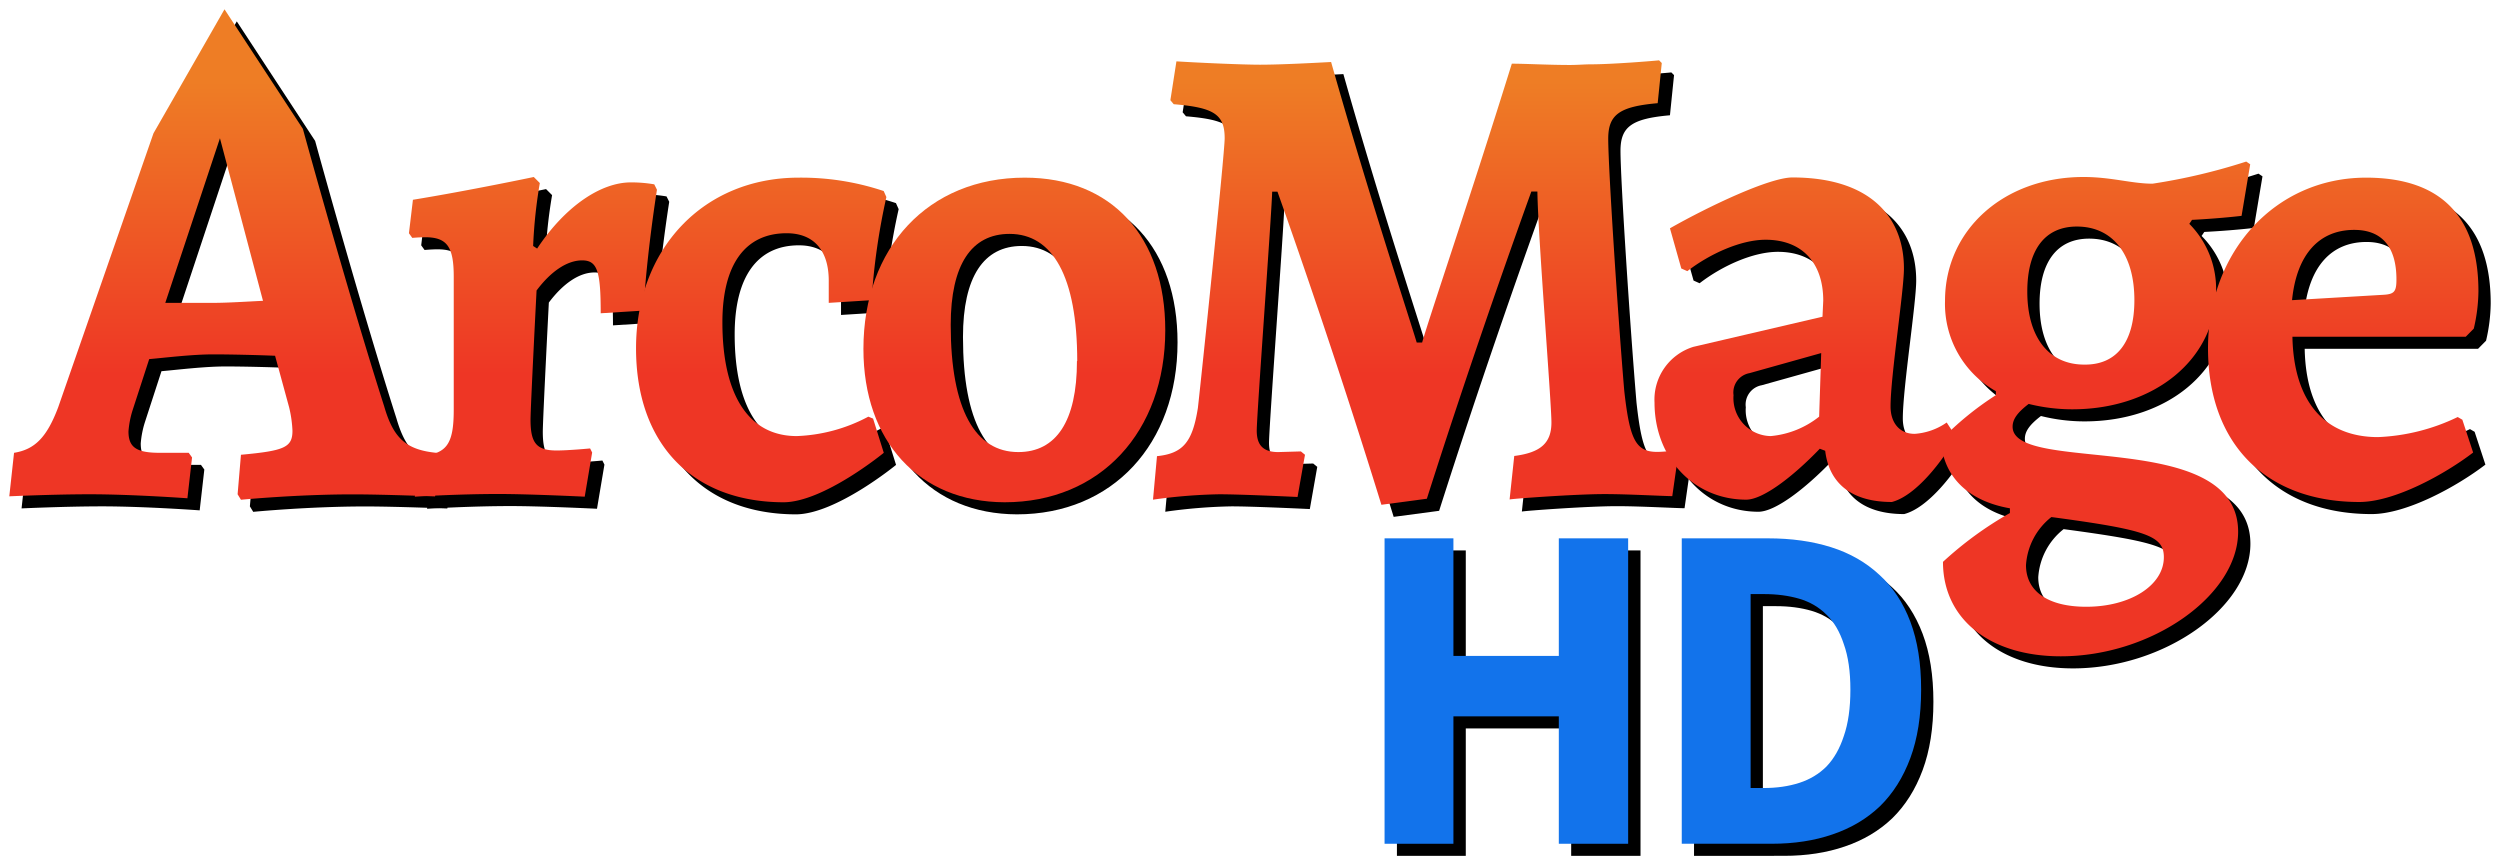 <?xml version="1.0" encoding="UTF-8"?>
<svg width="268.93" height="93.064" viewBox="0 0 268.93 93.064" xmlns="http://www.w3.org/2000/svg" version="1.1">
 <defs>
  <linearGradient id="linearGradient1" x1="133.24" x2="133.24" y1="40.252" y2="8.863" gradientUnits="userSpaceOnUse">
   <stop stop-color="#ee3625" offset="0"/>
   <stop stop-color="#ee7d25" offset="1"/>
  </linearGradient>
 </defs>
 <title>ArcoMage HD Logo</title>
 <path d="m150.27 92.065v-32.855h7.407v12.648h11.338v-12.648h7.458v32.855h-7.458v-13.706h-11.338v13.706z"/>
 <path d="m182.23 92.065v-32.855h9.272q3.779 0 6.803 0.957t5.19 2.973q2.167 1.965 3.326 5.039t1.159 7.307-1.159 7.357-3.275 5.19q-2.116 2.016-5.089 3.023-2.923 1.008-6.551 1.008zm7.407-5.997h1.411q2.116 0 3.83-0.554t2.923-1.764q1.209-1.26 1.864-3.275 0.705-2.016 0.705-4.989 0-2.923-0.705-4.888-0.655-2.016-1.864-3.175-1.209-1.209-2.923-1.713t-3.83-0.504h-1.411z"/>
 <path d="m26.88 54.47 0.36-4.25c4.68-0.43 5.54-0.79 5.54-2.59a12.81 12.81 0 0 0-0.36-2.52l-1.51-5.54c-1.87-0.08-4.9-0.15-6.63-0.15-2.3 0-5.18 0.36-6.91 0.51l-1.8 5.54a10.11 10.11 0 0 0-0.43 2.23c0 1.73 0.86 2.31 3.38 2.31h3.1l0.36 0.5-0.5 4.39s-5.91-0.43-10.52-0.43c-3.88 0-8.64 0.22-8.64 0.22l0.51-4.68c2.23-0.36 3.53-1.66 4.75-4.9l10.25-29.47 7.64-13.34 8.43 12.86s4.79 17.47 8.75 29.86c1 3.45 2.37 4.68 5.69 5l0.28 0.5-0.5 4.18s-5.69-0.22-8.79-0.22c-6.12 0-12.09 0.58-12.09 0.58zm-7.78-20.59h5.18c1.52 0 3.82-0.15 5.33-0.22l-4.63-17.49"/>
 <path d="m50.13 45.4v-14.33c0-3.24-0.72-4.25-3.09-4.25-0.58 0-1.37 0.07-1.37 0.07l-0.36-0.5 0.43-3.6c6.12-1 13-2.45 13-2.45l0.65 0.65a53 53 0 0 0-0.72 6.77l0.43 0.28c3-4.53 6.84-7.12 10.08-7.12a14.63 14.63 0 0 1 2.52 0.21l0.29 0.58s-1.15 7.2-1.44 13l-4.61 0.29c0-4.54-0.36-5.69-2-5.69s-3.39 1.22-4.9 3.24c0 0-0.65 12.6-0.65 13.9 0 2.52 0.65 3.31 2.81 3.31 1.3 0 3.6-0.22 3.6-0.22l0.22 0.44-0.8 4.75s-5.9-0.29-9.28-0.29c-4.4 0-9 0.29-9 0.29l0.58-4.39c2.82-0.19 3.61-1.2 3.61-4.94z"/>
 <path d="m69.74 38.77c0-10.73 7.27-18.36 17.49-18.36a27.94 27.94 0 0 1 9.15 1.44l0.29 0.65a71.53 71.53 0 0 0-1.59 11.09l-4.61 0.29v-2.38c0-3.31-1.65-5.11-4.53-5.11-4.47 0-6.91 3.38-6.91 9.58 0 7.92 2.88 12.24 8 12.24a17.67 17.67 0 0 0 7.7-2.09l0.51 0.21 1.15 3.68s-6.48 5.32-10.8 5.32c-9.85-0.03-15.85-6.33-15.85-16.56z"/>
 <path d="m94.2 38.84c0-10.94 7-18.43 17.35-18.43 9.36 0 15.12 6.34 15.12 16.42 0 10.94-7 18.5-17.28 18.5-9.22-0.03-15.19-6.55-15.19-16.49zm23 1.3c0-9.14-2.67-13.68-7.28-13.68-4.1 0-6.33 3.31-6.33 9.79 0 9.15 2.66 13.68 7.27 13.68 4.07 0 6.31-3.31 6.31-9.79z"/>
 <path d="m138.74 21.92h-0.57c-0.07 2.6-1.66 24-1.66 25.71 0 1.58 0.72 2.3 2.31 2.3l2.44-0.07 0.44 0.36-0.8 4.54c-1.51-0.07-6.33-0.29-8.42-0.29a57.34 57.34 0 0 0-7.13 0.58l0.43-4.68c2.81-0.29 3.82-1.52 4.4-5.19 0.36-3.17 2.88-27.36 2.88-29 0-2.59-1.16-3.31-5.48-3.67l-0.36-0.43 0.65-4.18c2.38 0.15 7.06 0.36 9 0.36 2.31 0 6.12-0.21 7.64-0.29 4.1 14.48 8.28 27.08 9.21 30.18h0.58c0.86-3 5.18-15.63 9.65-30 1.44 0 4 0.14 6.26 0.14 0.79 0 1.59-0.07 2.23-0.07 2.31 0 6.7-0.36 7.35-0.43l0.29 0.29-0.44 4.32c-4.1 0.36-5.32 1.22-5.32 3.82 0 3.09 1 18.5 1.72 27.07 0.58 5.26 1.23 6.62 3.53 6.62 0.79 0 1.8-0.14 2-0.14l0.29 0.36-0.65 4.54c-0.87 0-4.75-0.22-7.27-0.22-3.17 0-9.94 0.5-10.23 0.58l0.5-4.68c2.81-0.36 4-1.37 4-3.6s-1.44-19.95-1.51-24.85h-0.65c-2.6 7.2-7 19.73-11.24 33.05l-4.89 0.65c-4.31-13.95-8.56-26.3-11.18-33.68z"/>
 <path d="m197.66 49.79-0.58-0.22c-2.88 3-6.12 5.48-7.92 5.48-5.61 0-9.86-4.47-9.86-10.44a5.94 5.94 0 0 1 4.18-6l13.89-3.24 0.08-1.73c0-4.1-2.31-6.55-6.2-6.55-2.66 0-6 1.51-8.42 3.38l-0.65-0.29-1.22-4.32c4.17-2.37 10.72-5.47 13.17-5.47 8.36 0 12 4.25 12 9.79 0 2.45-1.44 11.6-1.44 14.84 0 1.8 1 2.95 2.59 2.95a6.83 6.83 0 0 0 3.45-1.22l1.01 1.55c-1.44 2.59-4.32 6.33-6.91 7-4.22 0-6.74-1.91-7.17-5.51zm-0.65-3.67 0.22-6.84-7.71 2.16a2.11 2.11 0 0 0-1.72 2.37 4.08 4.08 0 0 0 4 4.4 9.78 9.78 0 0 0 5.21-2.09z"/>
 <path d="m237.12 24.95-0.29 0.43a9.92 9.92 0 0 1 2.88 7.13c0 7.34-6.55 12.82-15.48 12.82a19.35 19.35 0 0 1-4.68-0.58c-1.23 0.94-1.73 1.66-1.73 2.45 0 5.18 24.26 0.07 24.26 11.3 0 6.84-9.28 13.4-19.08 13.4-7.63 0-12.67-4-12.67-10.16a38.79 38.79 0 0 1 7.2-5.25v-0.51c-4.54-0.79-7.2-3.45-7.42-7.34a32.73 32.73 0 0 1 5.91-4.83v-0.43a10.77 10.77 0 0 1-5.47-9.72c0-7.63 6.33-13.32 14.9-13.32 3 0 5.19 0.72 7.42 0.72a63.56 63.56 0 0 0 10.08-2.38l0.43 0.29-0.93 5.55c-1.81 0.21-3.89 0.36-5.33 0.43zm-17.86 37.15c0 2.81 2.37 4.47 6.48 4.47 4.75 0 8.35-2.31 8.35-5.33 0-2.31-1.87-2.95-12.1-4.32a7.17 7.17 0 0 0-2.73 5.18zm11.66-28.51c0-5-2.37-7.92-6.19-7.92-3.45 0-5.33 2.52-5.33 7 0 4.9 2.31 7.85 6.12 7.85 3.46 0.05 5.4-2.39 5.4-6.93z"/>
 <path d="m238.84 38.77c0-10.44 7.28-18.36 17-18.36 8 0 12.09 4.11 12.09 12.24a18.24 18.24 0 0 1-0.5 4l-0.86 0.87h-18.65c0.14 7.06 3.52 10.8 9.21 10.8a21.67 21.67 0 0 0 8.57-2.16l0.5 0.29 1.16 3.53c-3 2.3-8.43 5.32-12.24 5.32-10.09 0-16.28-6.3-16.28-16.53zm18.9-5.76c1.15-0.07 1.37-0.36 1.37-1.65 0-3.53-1.59-5.33-4.54-5.33-3.74 0-6.19 2.59-6.69 7.56z"/>
 <g fill="url(#linearGradient1)">
  <path d="m25.56 53.17 0.36-4.25c4.68-0.43 5.54-0.79 5.54-2.59a12.81 12.81 0 0 0-0.36-2.52l-1.51-5.54c-1.87-0.08-4.9-0.15-6.63-0.15-2.3 0-5.18 0.36-6.91 0.51l-1.8 5.54a10.11 10.11 0 0 0-0.43 2.23c0 1.73 0.86 2.31 3.38 2.31h3.1l0.36 0.5-0.5 4.39s-5.91-0.43-10.52-0.43c-3.88 0-8.64 0.22-8.64 0.22l0.51-4.68c2.23-0.36 3.53-1.66 4.75-4.9l10.25-29.47 7.64-13.34 8.43 12.86s4.79 17.47 8.75 29.86c1 3.45 2.37 4.68 5.69 5l0.28 0.5-0.5 4.18s-5.69-0.22-8.79-0.22c-6.12 0-12.09 0.58-12.09 0.58zm-7.78-20.59h5.18c1.52 0 3.82-0.15 5.33-0.22l-4.63-17.49"/>
  <path d="m48.81 44.1v-14.33c0-3.24-0.72-4.25-3.09-4.25-0.58 0-1.37 0.07-1.37 0.07l-0.36-0.5 0.43-3.6c6.12-1 13-2.45 13-2.45l0.65 0.65a53 53 0 0 0-0.72 6.77l0.43 0.28c3-4.53 6.84-7.12 10.08-7.12a14.63 14.63 0 0 1 2.52 0.21l0.29 0.58s-1.15 7.2-1.44 13l-4.61 0.29c0-4.54-0.36-5.69-2-5.69s-3.39 1.22-4.9 3.24c0 0-0.65 12.6-0.65 13.9 0 2.52 0.65 3.31 2.81 3.31 1.3 0 3.6-0.22 3.6-0.22l0.22 0.44-0.8 4.75s-5.9-0.29-9.28-0.29c-4.4 0-9 0.29-9 0.29l0.58-4.39c2.82-0.19 3.61-1.2 3.61-4.94z"/>
  <path d="m68.42 37.47c0-10.73 7.27-18.36 17.49-18.36a27.94 27.94 0 0 1 9.15 1.44l0.29 0.65a71.53 71.53 0 0 0-1.59 11.09l-4.61 0.29v-2.38c0-3.31-1.65-5.11-4.53-5.11-4.47 0-6.91 3.38-6.91 9.58 0 7.92 2.88 12.24 8 12.24a17.67 17.67 0 0 0 7.7-2.09l0.51 0.21 1.15 3.68s-6.48 5.32-10.8 5.32c-9.85-0.03-15.85-6.33-15.85-16.56z"/>
  <path d="m92.88 37.54c0-10.94 7-18.43 17.35-18.43 9.36 0 15.12 6.34 15.12 16.42 0 10.94-7 18.5-17.28 18.5-9.22-0.03-15.19-6.55-15.19-16.49zm23 1.3c0-9.14-2.67-13.68-7.28-13.68-4.1 0-6.33 3.31-6.33 9.79 0 9.15 2.66 13.68 7.27 13.68 4.07 0 6.31-3.31 6.31-9.79z"/>
  <path d="m137.42 20.62h-0.57c-0.07 2.6-1.66 24-1.66 25.71 0 1.58 0.72 2.3 2.31 2.3l2.44-0.07 0.44 0.36-0.8 4.54c-1.51-0.07-6.33-0.29-8.42-0.29a57.34 57.34 0 0 0-7.13 0.58l0.43-4.68c2.81-0.29 3.82-1.52 4.4-5.19 0.36-3.17 2.88-27.36 2.88-29 0-2.59-1.16-3.31-5.48-3.67l-0.36-0.43 0.65-4.18c2.38 0.15 7.06 0.36 9 0.36 2.31 0 6.12-0.21 7.64-0.29 4.1 14.48 8.28 27.08 9.21 30.18h0.58c0.86-3 5.18-15.63 9.65-30 1.44 0 4 0.14 6.26 0.14 0.79 0 1.59-0.07 2.23-0.07 2.31 0 6.7-0.36 7.35-0.43l0.29 0.29-0.44 4.32c-4.1 0.36-5.32 1.22-5.32 3.82 0 3.09 1 18.5 1.72 27.07 0.58 5.26 1.23 6.62 3.53 6.62 0.79 0 1.8-0.14 2-0.14l0.29 0.36-0.65 4.54c-0.87 0-4.75-0.22-7.27-0.22-3.17 0-9.94 0.5-10.23 0.58l0.5-4.68c2.81-0.36 4-1.37 4-3.6s-1.44-19.95-1.51-24.85h-0.65c-2.6 7.2-7 19.73-11.24 33.05l-4.89 0.65c-4.31-13.95-8.56-26.3-11.18-33.68z"/>
  <path d="m196.34 48.49-0.58-0.22c-2.88 3-6.12 5.48-7.92 5.48-5.61 0-9.86-4.47-9.86-10.44a5.94 5.94 0 0 1 4.18-6l13.89-3.24 0.08-1.73c0-4.1-2.31-6.55-6.2-6.55-2.66 0-6 1.51-8.42 3.38l-0.65-0.29-1.22-4.32c4.17-2.37 10.72-5.47 13.17-5.47 8.36 0 12 4.25 12 9.79 0 2.45-1.44 11.6-1.44 14.84 0 1.8 1 2.95 2.59 2.95a6.83 6.83 0 0 0 3.45-1.22l1.01 1.55c-1.44 2.59-4.32 6.33-6.91 7-4.22 0-6.74-1.91-7.17-5.51zm-0.65-3.67 0.22-6.84-7.71 2.16a2.11 2.11 0 0 0-1.72 2.37 4.08 4.08 0 0 0 4 4.4 9.78 9.78 0 0 0 5.21-2.09z"/>
  <path d="m235.8 23.65-0.29 0.43a9.92 9.92 0 0 1 2.88 7.13c0 7.34-6.55 12.82-15.48 12.82a19.35 19.35 0 0 1-4.68-0.58c-1.23 0.94-1.73 1.66-1.73 2.45 0 5.18 24.26 0.07 24.26 11.3 0 6.84-9.28 13.4-19.08 13.4-7.63 0-12.67-4-12.67-10.16a38.79 38.79 0 0 1 7.2-5.25v-0.51c-4.54-0.79-7.2-3.45-7.42-7.34a32.73 32.73 0 0 1 5.91-4.83v-0.43a10.77 10.77 0 0 1-5.47-9.72c0-7.63 6.33-13.32 14.9-13.32 3 0 5.19 0.72 7.42 0.72a63.56 63.56 0 0 0 10.08-2.38l0.43 0.29-0.93 5.55c-1.81 0.21-3.89 0.36-5.33 0.43zm-17.86 37.15c0 2.81 2.37 4.47 6.48 4.47 4.75 0 8.35-2.31 8.35-5.33 0-2.31-1.87-2.95-12.1-4.32a7.17 7.17 0 0 0-2.73 5.18zm11.66-28.51c0-5-2.37-7.92-6.19-7.92-3.45 0-5.33 2.52-5.33 7 0 4.9 2.31 7.85 6.12 7.85 3.46 0.05 5.4-2.39 5.4-6.93z"/>
  <path d="m237.52 37.47c0-10.44 7.28-18.36 17-18.36 8 0 12.09 4.11 12.09 12.24a18.24 18.24 0 0 1-0.5 4l-0.86 0.87h-18.65c0.14 7.06 3.52 10.8 9.21 10.8a21.67 21.67 0 0 0 8.57-2.16l0.5 0.29 1.16 3.53c-3 2.3-8.43 5.32-12.24 5.32-10.09 0-16.28-6.3-16.28-16.53zm18.9-5.76c1.15-0.07 1.37-0.36 1.37-1.65 0-3.53-1.59-5.33-4.54-5.33-3.74 0-6.19 2.59-6.69 7.56z"/>
 </g>
 <g fill="#1273eb">
  <path d="m148.94 90.765v-32.855h7.407v12.648h11.338v-12.648h7.458v32.855h-7.458v-13.706h-11.338v13.706z"/>
  <path d="m180.91 90.765v-32.855h9.272q3.779 0 6.803 0.957t5.19 2.973q2.167 1.965 3.326 5.039t1.159 7.307-1.159 7.357-3.275 5.19q-2.116 2.016-5.089 3.023-2.923 1.008-6.551 1.008zm7.407-5.997h1.411q2.116 0 3.83-0.554t2.923-1.764q1.209-1.26 1.864-3.275 0.705-2.016 0.705-4.989 0-2.923-0.705-4.888-0.655-2.016-1.864-3.175-1.209-1.209-2.923-1.713t-3.83-0.504h-1.411z"/>
 </g>
</svg>
